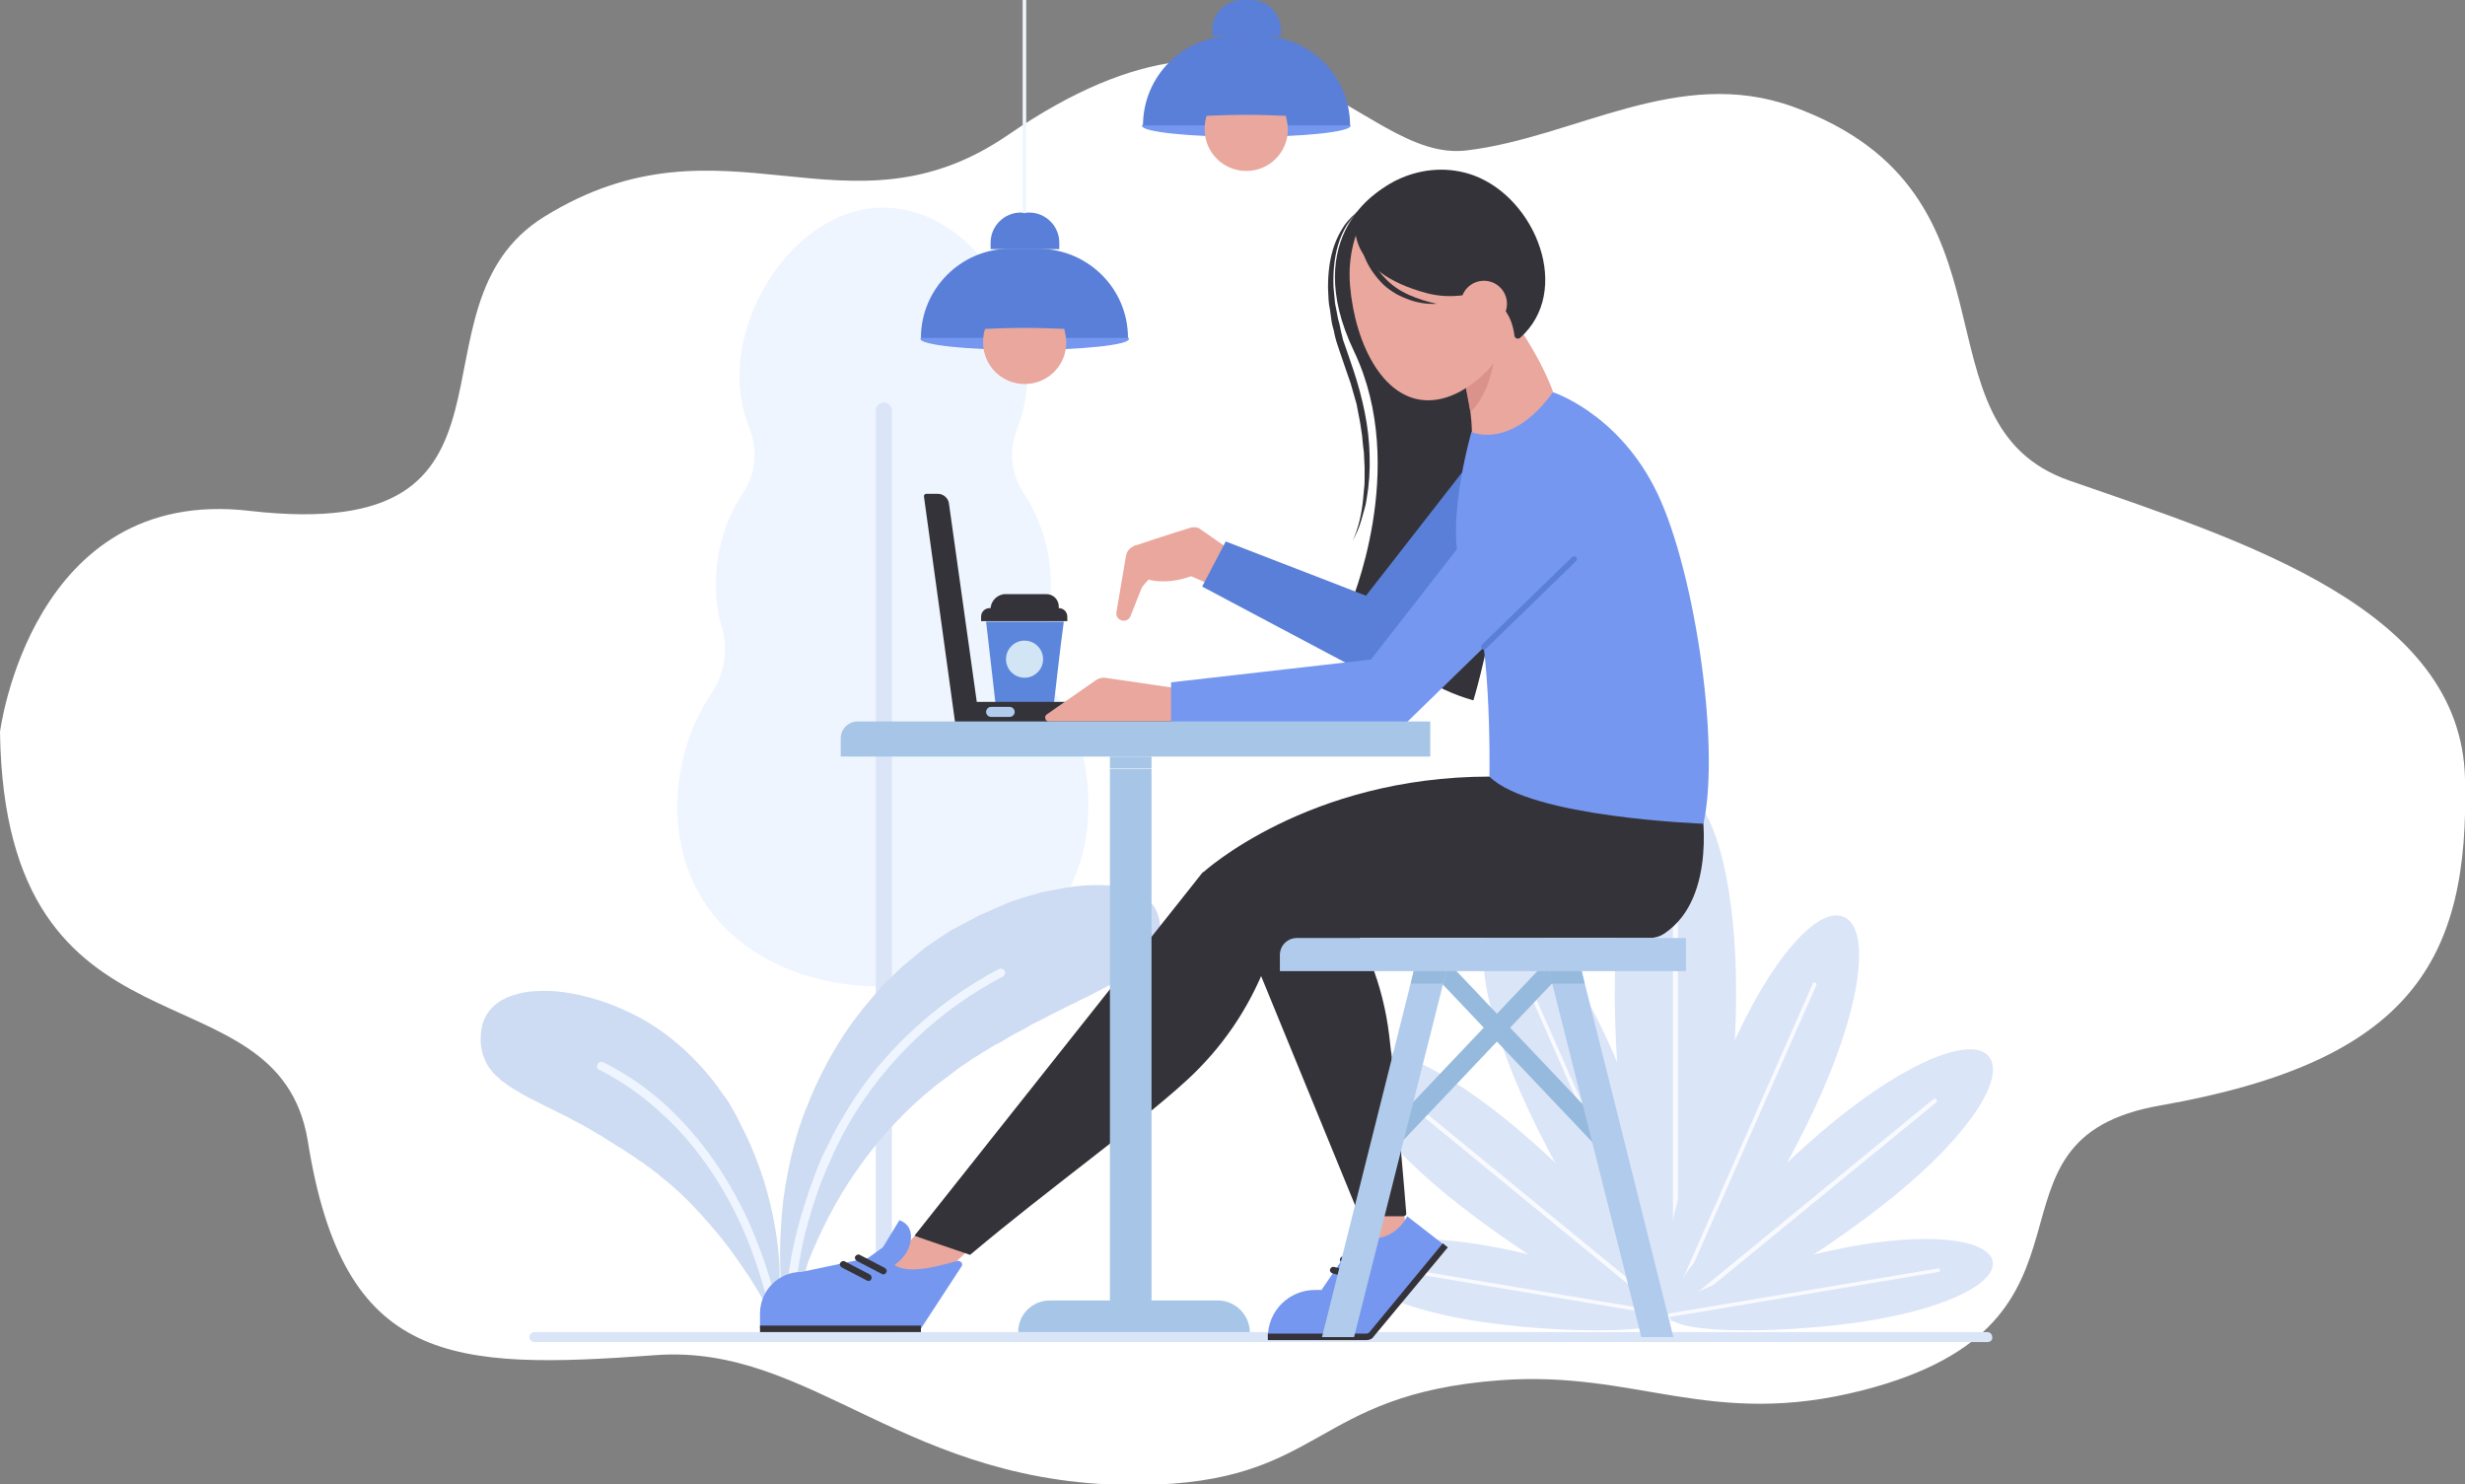 <svg id="Слой_1" xmlns="http://www.w3.org/2000/svg" viewBox="0 0 491.7 296.1"><rect x="0" y="0" width="491.7" height="296.1" fill="#808080" stroke="none"/><style>.st1{fill:#dbe5f8}.st2{fill:#f9faff}.st3{fill:#eff5ff}.st4{fill:#cddcf2}.st6{fill:#343339}.st8{fill:#b1cbec}.st9{fill:#e9a79d}.st10{fill:#597fd8}.st12{fill:#7597f0}.st16{fill:#96badd}.st17{fill:#a7c6e7}</style><switch><g><g id="img"><path id="Фигура_553" d="M0 146s6.2-49.2 49.8-44.1c60.1 6.9 29.5-40.6 58.8-58.7 35.9-22.2 60.2 5.9 92.5-16.3 53.2-36.5 69.6 5.8 91.5 3.1 21.6-2.6 42.2-17 65.1-8.7 47.7 17.3 22.8 63.4 55.2 74.6 34.9 12.1 78 25.6 78.8 59.4.9 36.2-10.6 56.4-60.8 65.2-39.1 6.8-6.7 43.3-59.3 56.8-30.4 7.8-45-4-72.3-2-38 2.8-34.9 20.5-71.8 20.9-46.9.5-65.3-28.2-96.7-25.9-40.9 3-62.3 2-69.4-42.7C55.4 191.1 1 214.4 0 146z" fill="#fff"/></g><path class="st1" d="M396.4 267.7H106.6c-.6 0-1-.5-1-1 0-.6.5-1 1-1h289.8c.6 0 1 .5 1 1 .1.6-.4 1-1 1zM346.3 198.1c0 24.8-5.4 63.8-12.1 63.8s-12.1-39-12.1-63.8 5.4-40.7 12.1-40.7 12.1 15.9 12.1 40.7z"/><path class="st2" d="M334.2 262.5c-.3 0-.5-.2-.5-.5v-86.9c0-.3.2-.5.5-.5s.5.2.5.5V262c0 .2-.2.5-.5.5z"/><path class="st1" d="M321.7 209.8c8.3 18.9 17.2 50.4 12.2 52.6-5.1 2.2-22.3-25.6-30.6-44.5s-9.5-32.8-4.4-35c5-2.3 14.5 8 22.8 26.9z"/><path class="st2" d="M334 262.8c-.2.1-.5 0-.5-.2l-29.1-66.1c-.1-.2 0-.5.2-.5.2-.1.5 0 .5.2l29.1 66.1c.1.1 0 .4-.2.5z"/><path class="st1" d="M300.9 223.7c15.2 12.4 36.3 35.2 33 39.3-3.4 4.1-29.9-12.1-45.1-24.5-15.2-12.4-22.2-23.7-18.8-27.8 3.3-4 15.7.6 30.9 13z"/><path class="st2" d="M334.2 263.3c-.1.2-.4.2-.6.1l-53.1-43.5c-.2-.1-.2-.4-.1-.6.1-.2.4-.2.6-.1l53.1 43.5c.2.2.2.4.1.6z"/><path class="st1" d="M295.7 248.3c15.3 2.6 38.8 9.9 38.2 14.1-.7 4.1-25.3 3.5-40.7.9-15.3-2.6-24.6-7.5-23.9-11.7.7-4.1 11-5.8 26.4-3.3z"/><path class="st2" d="M334.1 262.4c0 .2-.2.3-.4.3l-53.7-9c-.2 0-.3-.2-.3-.4s.2-.3.4-.3l53.7 9c.2.1.4.3.3.4z"/><path class="st1" d="M345 209.8c-8.3 18.9-17.2 50.4-12.2 52.6 5.1 2.2 22.3-25.6 30.6-44.5s9.5-32.8 4.4-35c-5-2.3-14.5 8-22.8 26.9z"/><path class="st2" d="M332.7 262.8c.2.1.5 0 .5-.2l29.1-66.1c.1-.2 0-.5-.2-.5-.2-.1-.5 0-.5.2l-29.1 66.1c-.1.1 0 .4.2.5z"/><path class="st1" d="M365.8 223.7c-15.2 12.4-36.3 35.2-33 39.3 3.4 4.1 29.9-12.1 45.1-24.5 15.2-12.4 22.2-23.7 18.8-27.8-3.3-4-15.7.6-30.9 13z"/><path class="st2" d="M332.5 263.3c.1.2.4.2.6.1l53.1-43.5c.2-.1.2-.4.1-.6-.1-.2-.4-.2-.6-.1l-53.1 43.5c-.2.2-.2.4-.1.6z"/><g><path class="st1" d="M371.1 248.3c-15.3 2.6-38.8 9.9-38.2 14.1.7 4.1 25.3 3.5 40.7.9 15.3-2.6 24.6-7.5 23.9-11.7-.8-4.1-11.1-5.8-26.4-3.3z"/><path class="st2" d="M332.6 262.4c0 .2.2.3.4.3l53.7-9c.2 0 .3-.2.3-.4s-.2-.3-.4-.3l-53.7 9c-.2.1-.3.3-.3.4z"/></g><g><path class="st3" d="M210.5 138.3c-2.5-3.8-3.4-8.4-2.2-12.7.8-2.9 1.3-6 1.3-9.1 0-6.8-2-13-5.5-18.3-2.5-3.8-2.8-8.5-1.2-12.7 1.3-3.3 2-6.8 2-10.5 0-15.8-12.8-33.6-28.7-33.6-15.8 0-28.7 17.8-28.7 33.6 0 3.7.7 7.3 2 10.5 1.7 4.2 1.3 8.9-1.2 12.7-3.5 5.2-5.5 11.5-5.5 18.3 0 3.2.4 6.2 1.3 9.1 1.2 4.3.3 9-2.2 12.7-4.3 6.5-6.8 14.3-6.8 22.6 0 22.7 18.4 35.9 41 35.9 22.7 0 41-13.2 41-35.9.2-8.4-2.3-16.1-6.6-22.6z"/><path class="st1" d="M176.3 267.1c-.9 0-1.6-.7-1.6-1.6V81.9c0-.9.7-1.6 1.6-1.6.9 0 1.6.7 1.6 1.6v183.5c0 1-.7 1.7-1.6 1.7z"/></g><g><path class="st4" d="M155.2 263.2c0 .4-.7.5-.8.1-.8-1.7-2.6-4.9-5-8.7-1.3-1.9-2.7-4-4.3-6.1-1.6-2.1-3.4-4.2-5.3-6.3-1.9-2.1-3.9-4.1-6-5.9l-1.6-1.3c-.3-.2-.5-.4-.8-.7l-.8-.6c-.5-.4-1-.8-1.6-1.2-.5-.4-1.1-.8-1.6-1.1-.5-.4-1-.7-1.6-1.1-.5-.3-1-.7-1.5-1l-1.5-.9c-.2-.2-.5-.3-.7-.5-.3-.1-.5-.3-.7-.4-.5-.3-1-.6-1.4-.9-.5-.3-1-.5-1.4-.8-.5-.3-.9-.5-1.3-.8-.5-.2-.9-.5-1.3-.7-3.8-2.1-7-3.5-9.6-4.9-1.3-.6-2.5-1.3-3.6-2-1.1-.6-2-1.3-2.8-1.9-.4-.4-.8-.7-1.1-1-.3-.3-.7-.7-.9-1-.6-.7-1-1.4-1.3-2.2-.7-1.5-.9-3.1-.8-4.8.1-1.7.5-3.2 1.5-4.6.5-.7 1.1-1.3 1.9-1.9.4-.3.9-.6 1.4-.8.5-.3 1.1-.5 1.7-.7 1.2-.4 2.6-.7 4.3-.8 1.7-.1 3.6-.1 5.7.2 4.3.6 9.6 2 15.6 5.3 5.3 2.9 10.8 7.7 15.1 13.5.5.7 1 1.5 1.6 2.2.5.7 1 1.5 1.4 2.3l.7 1.2.6 1.2 1.2 2.4c1.6 3.2 2.8 6.5 3.8 9.6 1 3.2 1.7 6.3 2.2 9.2.5 2.9.8 5.6.9 8.1.1 4.7-.1 8.4-.3 10.3z"/><path class="st3" d="M153.9 263.4c-1-5.1-2.5-10.2-4.4-15.1-1.9-4.9-4.3-9.6-7.2-14-2.9-4.4-6.2-8.5-10.1-12-3.8-3.6-8.1-6.6-12.8-9-.3-.1-.4-.6-.2-1s.6-.6 1-.5c4.8 2.4 9.3 5.5 13.2 9.2 3.9 3.7 7.4 7.9 10.3 12.4 2.9 4.5 5.4 9.3 7.3 14.3 2 5 3.5 10.1 4.5 15.4.1.4-.3.7-.7.8-.4.1-.8-.1-.9-.5z"/></g><g><path class="st4" d="M157.7 264.4c-.1.4-.7.5-.8 0-.5-2.5-1.3-7.4-1.3-13.9 0-3.3.2-6.9.6-10.8.5-3.9 1.3-8.1 2.5-12.4.3-1.1.6-2.1 1-3.2s.7-2.2 1.2-3.2c.4-1.1.9-2.2 1.3-3.2.5-1.1 1-2.1 1.5-3.2 2.1-4.2 4.6-8.4 7.5-12.1 1.4-1.9 3-3.6 4.5-5.4.8-.9 1.6-1.6 2.4-2.4.8-.8 1.6-1.6 2.5-2.3.8-.7 1.7-1.4 2.5-2.1.8-.7 1.7-1.4 2.5-1.9.9-.6 1.7-1.2 2.5-1.7s1.6-1.1 2.5-1.5c.9-.5 1.9-1 2.8-1.5.5-.2.9-.5 1.3-.7.4-.2.9-.5 1.3-.6 1.8-.8 3.4-1.5 5-2.2 1.6-.6 3.2-1.1 4.6-1.5.7-.2 1.5-.4 2.1-.6.7-.2 1.4-.3 2.1-.4 5.3-1.2 9.4-1.2 12.5-.9 6.2 1 8.4 3.7 9 7 .6 3.3-.6 6.6-5.2 9.8-2.2 1.7-5.3 3.3-9.2 5.3-.5.2-1 .5-1.5.7-.5.3-1 .6-1.6.8-1.1.6-2.2 1.1-3.4 1.7-1.2.6-2.4 1.3-3.7 1.9-.3.2-.7.3-1 .5-.3.2-.7.4-1 .6-.7.4-1.4.8-2.1 1.1-.6.3-1.2.7-1.9 1.1-.6.4-1.3.8-2 1.1-.7.4-1.3.8-2 1.2-.7.4-1.4.9-2.1 1.3-.7.4-1.3.9-2.1 1.4-.7.5-1.4.9-2.1 1.5-1.3 1.1-2.8 2-4.2 3.2-5.6 4.5-10.9 10.2-15.2 16.4-2.2 3.1-4.1 6.3-5.7 9.4-1.6 3.1-3 6.2-4.1 9-1.7 5.6-2.9 10.3-3.5 12.7z"/><path class="st3" d="M156.5 264.4c0-3.7.4-7.3.9-10.9.5-3.6 1.3-7.1 2.3-10.6 1-3.5 2.2-6.9 3.5-10.3.4-.8.7-1.7 1.1-2.5l.6-1.2.6-1.2 1.2-2.4 1.4-2.4c3.6-6.3 8.2-12 13.5-17 5.3-5 11.2-9.2 17.6-12.6.4-.2.9-.1 1.2.3.2.4.1.9-.4 1.2-12.6 6.6-23.3 16.7-30.5 29l-1.3 2.3-1.2 2.4-.6 1.2-.5 1.2c-.4.8-.7 1.6-1.1 2.4-1.4 3.3-2.5 6.7-3.5 10.1-1 3.4-1.7 6.9-2.2 10.4-.5 3.5-.9 7.1-.9 10.6 0 .5-.4.8-.8.9-.5 0-.9-.4-.9-.9z"/></g><g><path d="M210.1 141.4h-11.4c-.7-5.8-1.3-11.6-2-17.4h15.5c-.8 5.8-1.4 11.6-2.1 17.4z" fill="#5c86db"/><path class="st6" d="M213 123.9h-17.3v-.9c0-1 .8-1.7 1.7-1.7h13.8c1 0 1.7.8 1.7 1.7v.9z"/><path class="st6" d="M211.2 121.5h-13.6c0-1.7 1.4-3 3-3h8.1c1.4 0 2.5 1.1 2.5 2.5v.5z"/><ellipse transform="rotate(-79.438 204.374 131.51)" cx="204.4" cy="131.5" rx="3.7" ry="3.7" fill="#d1e5f5"/></g><g><path class="st6" d="M195.4 144h-4.9l-6.2-45c0-.3.2-.5.4-.5h2.4c1.1 0 2.1.9 2.2 2l6.1 43.5z"/><path class="st6" d="M191.8 140v4h45c.4 0 .8-.4.8-.8 0-1.8-1.4-3.2-3.2-3.2h-42.6z"/><path class="st8" d="M201.4 143h-3.7c-.5 0-1-.4-1-1 0-.5.4-1 1-1h3.7c.5 0 1 .4 1 1s-.5 1-1 1z"/></g><g><path class="st9" d="M271.9 238.9l2.1 8.5 6.6-1.4-1.2-8.8zM182.4 246.6l-5 5.4s1.1 5.1 10.1 2.8l6-5.8-11.1-2.4z"/><path class="st6" d="M246.6 182.6l24.6 60h8.7c.4 0 .7-.3.6-.7-.3-3.7-1.7-21.4-3.4-35.4-1.2-10-4.9-19.5-10.9-27.6l-3.8-5.1H250l-3.4 8.8z"/><path class="st9" d="M237.7 105.2c-3.1.9-11.5 3.7-11.5 3.7s-2.2 6.8-2.1 7.3c.1.5-.6 4.5 0 4.5s5-5.1 5-5.1 3.2 1.1 8-.5c4.9-1.6.4-.2.4-.2l4.2 1.8 3.4-7.2-5.6-3.9c-.4-.4-1.1-.5-1.8-.4z"/><path class="st6" d="M275.9 37.6s-17 9.1-5.8 32.5c11.1 23.3-.9 50.9-.9 50.9s8.4 14.1 24.7 18.7c0 0 10-32.5 4.2-55.9-5.8-23.5-22.6-47.3-22.2-46.2z"/><path class="st10" d="M313.4 98.4L280 130.9c-2.7 2.6-6.9 2.5-9.5-.1-2.4-2.4-2.5-6.2-.5-8.8l28.6-36.7c3.4-4.3 9.6-5.1 13.9-1.7 4.3 3.4 5.1 9.6 1.7 13.9-.2.3-.5.6-.8.9z"/><path class="st10" d="M286.6 132.3c1.4-3.9-.9-8.3-5.1-10l-37-14.3-4.7 9 35.8 19c.3.2.6.3 1 .4 4.1 1.6 8.6-.2 10-4.1z"/><path class="st6" d="M271.4 41.8c-1.1.9-2 2-2.8 3.2-.7 1.2-1.3 2.5-1.7 3.9-.8 2.7-1 5.6-.9 8.4l.2 2.1.1 1.1.2 1 .4 2.1c.2.7.4 1.4.5 2.1.2.7.3 1.4.5 2.1l.7 2 1.4 4.1c1.8 5.5 3.1 11.2 3.2 17 .1 2.9-.1 5.8-.6 8.7l-.2 1.1-.3 1.1-.6 2.1c-.4 1.4-1 2.7-1.7 4 1.2-2.6 1.8-5.4 2.1-8.3l.1-1.1.1-1.1c.1-.7.1-1.4.1-2.1v-2.1l-.1-2.1c0-.7-.1-1.4-.2-2.1-.1-.7-.1-1.4-.2-2.1-.2-1.4-.4-2.8-.7-4.2l-.4-2.1-.6-2.1-.6-2.1-.7-2-1.4-4.1-.7-2.1c-.2-.7-.4-1.4-.5-2.1-.2-.7-.4-1.4-.5-2.1l-.3-2.2-.2-1.1c0-.4-.1-.7-.1-1.1l-.1-2.2c0-2.9.3-5.8 1.3-8.6.5-1.4 1.2-2.7 2-3.9.9-1.2 2-2.3 3.2-3.1z"/><path d="M293.6 86.2l-.6 2.4s9-2.3 16.8-10.4l-16.2 8z" fill="#ce6a42"/><path class="st6" d="M339.3 160l-42.1-5.1c-36.4 0-57.2 19.1-57.2 19.1l12.3 13.1H329c1.1 0 2.1-.3 3-.9 10.9-7.3 7.3-26.2 7.3-26.2z"/><path class="st12" d="M309.7 78.2s12.5 4 20.2 18.8c7.8 14.8 13.4 51 9.9 67.3 0 0-34.5-1.2-42.7-9.4 0 0 .6-31.3-4.6-39.3-5.2-7.9 1-29.4 1-29.4s11.3-4.5 16.2-8z"/><path class="st12" d="M314.1 111.5L280.7 144c-2.7 2.6-6.9 2.5-9.5-.1-2.4-2.4-2.5-6.2-.5-8.8l28.6-36.7c3.4-4.3 9.6-5.1 13.9-1.7 4.3 3.4 5.1 9.6 1.7 13.9-.2.2-.5.6-.8.9z"/><path class="st9" d="M236.9 137.6l-16.4-2.4c-.6-.1-1.3.1-1.8.4l-9.9 6.9c-.6.4-.3 1.4.4 1.4H237v-6.3z"/><path class="st12" d="M282.2 138c-.6-4.1-4.7-7-9.1-6.4l-39.5 4.5v10.2l40.5.1c.3 0 .7 0 1-.1 4.5-.5 7.7-4.2 7.1-8.3z"/><path class="st9" d="M229.7 112.3l-4.2 10.6c-.3.8-1.2 1.1-1.9.8-.7-.3-1-.9-.9-1.6l1.9-11.2c.2-1.4 1.6-2.4 3.1-2.1 1.4.2 2.4 1.6 2.1 3.1 0 0 0 .2-.1.4zM304.3 53.9c1 11.7-8.7 25-18.4 25.9-9.7.9-15.6-11-16.6-22.8-1-11.7 6-21.9 15.6-22.8s18.4 8 19.4 19.7z"/><path class="st9" d="M287.6 64.7s5.8 9.8 6 21.5c0 0 7.8 3.6 16.2-8 0 0-2.8-8.7-12.1-20l-10.1 6.5z"/><path class="st12" d="M267.8 266.7h-14.9c0-5.2 4.2-9.4 9.4-9.4h5.5v9.4zM169.4 265h-17.8v-3c0-4.6 3.7-8.3 8.3-8.3l13.3-2.8-3.8 14.1z"/><path class="st12" d="M267.8 266.7h5.4l15.1-18.2-7.6-5.9s-2.8 6.1-9.8 4l-7.3 10.7 4.2 9.4z"/><path d="M268.7 251.9l1.9-12.6s3.3-.5 3.5 4c.1 4.4-5.4 8.6-5.4 8.6z" fill="#5959bc"/><path class="st6" d="M272.6 267.3h-19.7V266h19.7c.2 0 .4-.1.5-.2l14.7-17.8 1 .8-14.8 17.8c-.3.5-.9.7-1.4.7z"/><path class="st12" d="M169.4 265h14.3l8.1-12.4c.4-.5-.2-1.2-.8-1.1-4.5 1.2-14.6 4.4-14.2-3.2l-7.5 5.4V265z"/><path class="st12" d="M172.2 255.2l7.2-11.8s3.5.9 1.9 5.4c-1.7 4.6-9.1 6.4-9.1 6.4z"/><path class="st6" d="M176.2 254.2c-.1 0-.2 0-.3-.1l-5-2.6c-.3-.2-.5-.6-.3-.9.2-.3.6-.5.9-.3l5 2.6c.3.2.5.6.3.9-.2.3-.4.4-.6.4zM173.2 255.5c-.1 0-.2 0-.3-.1l-5-2.6c-.3-.2-.5-.6-.3-.9.2-.3.6-.5.9-.3l5 2.6c.3.2.5.6.3.9-.1.3-.3.4-.6.4z"/><path d="M271.9 252.9h-.2l-3.9-1c-.3-.1-.6-.4-.5-.8.1-.3.4-.6.8-.5l3.9 1c.3.1.6.4.5.8-.1.3-.3.5-.6.5z" fill="#222651"/><path class="st6" d="M269.9 255h-.2l-3.9-1c-.3-.1-.6-.4-.5-.8.1-.3.4-.6.8-.5l3.9 1c.3.1.6.4.5.8 0 .3-.3.5-.6.5zM151.6 264.4h32.1v1.3h-32.1zM271.1 45.2c.4 2 1.1 3.8 1.9 5.6.9 1.7 2 3.4 3.3 4.7 1.3 1.4 2.9 2.5 4.7 3.3 1.8.8 3.7 1.4 5.6 1.8-2 .1-4-.2-6-1-1-.4-1.9-.8-2.8-1.4-.9-.6-1.7-1.2-2.4-2-1.4-1.5-2.6-3.3-3.3-5.2-.6-1.7-1.1-3.7-1-5.8z"/><path class="st6" d="M270.4 43.9s-2.4 10.2 14.3 14.6c2.3.6 4.7.7 7.1.4 3.3-.3 9.3.2 10.3 8.1.1.5.7.7 1.1.4 10.5-9.3 3.2-27.8-9.2-32.4-10.1-3.7-20.7 2.1-23.6 8.9z"/><circle class="st9" cx="296" cy="60.6" r="4.6"/><path class="st10" d="M296 129.6c-.2 0-.3-.1-.4-.2-.2-.2-.2-.6 0-.8l18-17.5c.2-.2.6-.2.8 0 .2.2.2.6 0 .8l-18 17.5c-.1.1-.2.2-.4.2z"/><path d="M292.4 77.4s3.1-1.8 5.5-4.9c0 0-1 6.4-4.6 9.7l-.9-4.8z" fill="#db928a"/><path class="st6" d="M244.9 175.1c-.2-.1-4.8-1.3-5-1.1l-57.5 72.5 11.1 3.8c16.2-13.6 33.5-25.9 43.2-34.8 7-6.4 12.4-14.3 15.8-23.1l2.3-6-9.9-11.3z"/></g><g><path class="st12" d="M225.2 67.6c0 1.2-9.3 2.2-20.8 2.2s-20.8-1-20.8-2.2c0-1.2 9.3-2.2 20.8-2.2s20.8 1 20.8 2.2z"/><path class="st10" d="M225 67.4h-41.3c0-9.8 8-17.8 17.8-17.8h5.7c9.9.1 17.8 8 17.8 17.8z"/><path class="st9" d="M204.4 65.4c-2.8 0-5.5.1-7.9.2-.3.8-.4 1.7-.4 2.7 0 4.6 3.7 8.3 8.3 8.3s8.3-3.7 8.3-8.3c0-.9-.2-1.8-.4-2.7-2.5-.1-5.1-.2-7.9-.2z"/><path class="st10" d="M197.6 49.7v-1.3c0-3.3 2.7-6 6-6h1.7c3.3 0 6 2.7 6 6v1.3"/></g><g><path class="st12" d="M269.4 25.1c0 1.2-9.3 2.2-20.8 2.2s-20.8-1-20.8-2.2c0-1.2 9.3-2.2 20.8-2.2s20.8 1 20.8 2.2z"/><path class="st10" d="M269.3 25H228c0-9.8 8-17.8 17.8-17.8h5.7c9.8 0 17.8 8 17.8 17.8z"/><path class="st9" d="M248.6 22.9c-2.8 0-5.5.1-7.9.2-.3.8-.4 1.7-.4 2.7 0 4.6 3.7 8.3 8.3 8.3s8.3-3.7 8.3-8.3c0-.9-.2-1.8-.4-2.7-2.4-.1-5.1-.2-7.9-.2z"/><path class="st10" d="M241.8 7.2V6c0-3.3 2.7-6 6-6h1.7c3.3 0 6 2.7 6 6v1.3"/></g><g><path class="st16" d="M278 228.5c-.5 0-.9-.2-1.3-.5-.7-.7-.8-2 0-2.7l31.1-32.8c.7-.8 1.9-.8 2.7 0 .7.7.8 2 0 2.7L279.4 228c-.5.3-1 .5-1.4.5z"/><path class="st16" d="M319.1 228.5c-.5 0-1-.2-1.4-.6l-31.1-32.8c-.7-.8-.7-2 0-2.7.7-.7 1.9-.7 2.7 0l31.1 32.8c.7.8.7 2 0 2.7-.4.4-.9.6-1.3.6z"/><path class="st8" d="M336.3 193.7h-81v-3.2c0-1.9 1.5-3.4 3.4-3.4h77.6v6.6zM270.1 266.7h-6.4l18.3-73h6.5zM327.4 266.7h6.4l-18.3-73H309z"/><path class="st16" d="M287.8 196.2l.7-2.5H282l-.6 2.5zM316.1 196.2l-.6-2.5H309l.6 2.5z"/></g><g><path class="st17" d="M285.3 150.9H167.7v-3.6c0-1.9 1.5-3.4 3.4-3.4h114.2v7zM221.4 153.4h8.3V263h-8.3z"/><path class="st17" d="M249.3 265.7h-46.2c0-3.5 2.8-6.3 6.3-6.3H243c3.4 0 6.3 2.9 6.3 6.3zM221.4 150.9h8.3v2.4h-8.3z"/></g><g><path class="st3" d="M204 0h.7v42.5h-.7z"/></g></g></switch></svg>